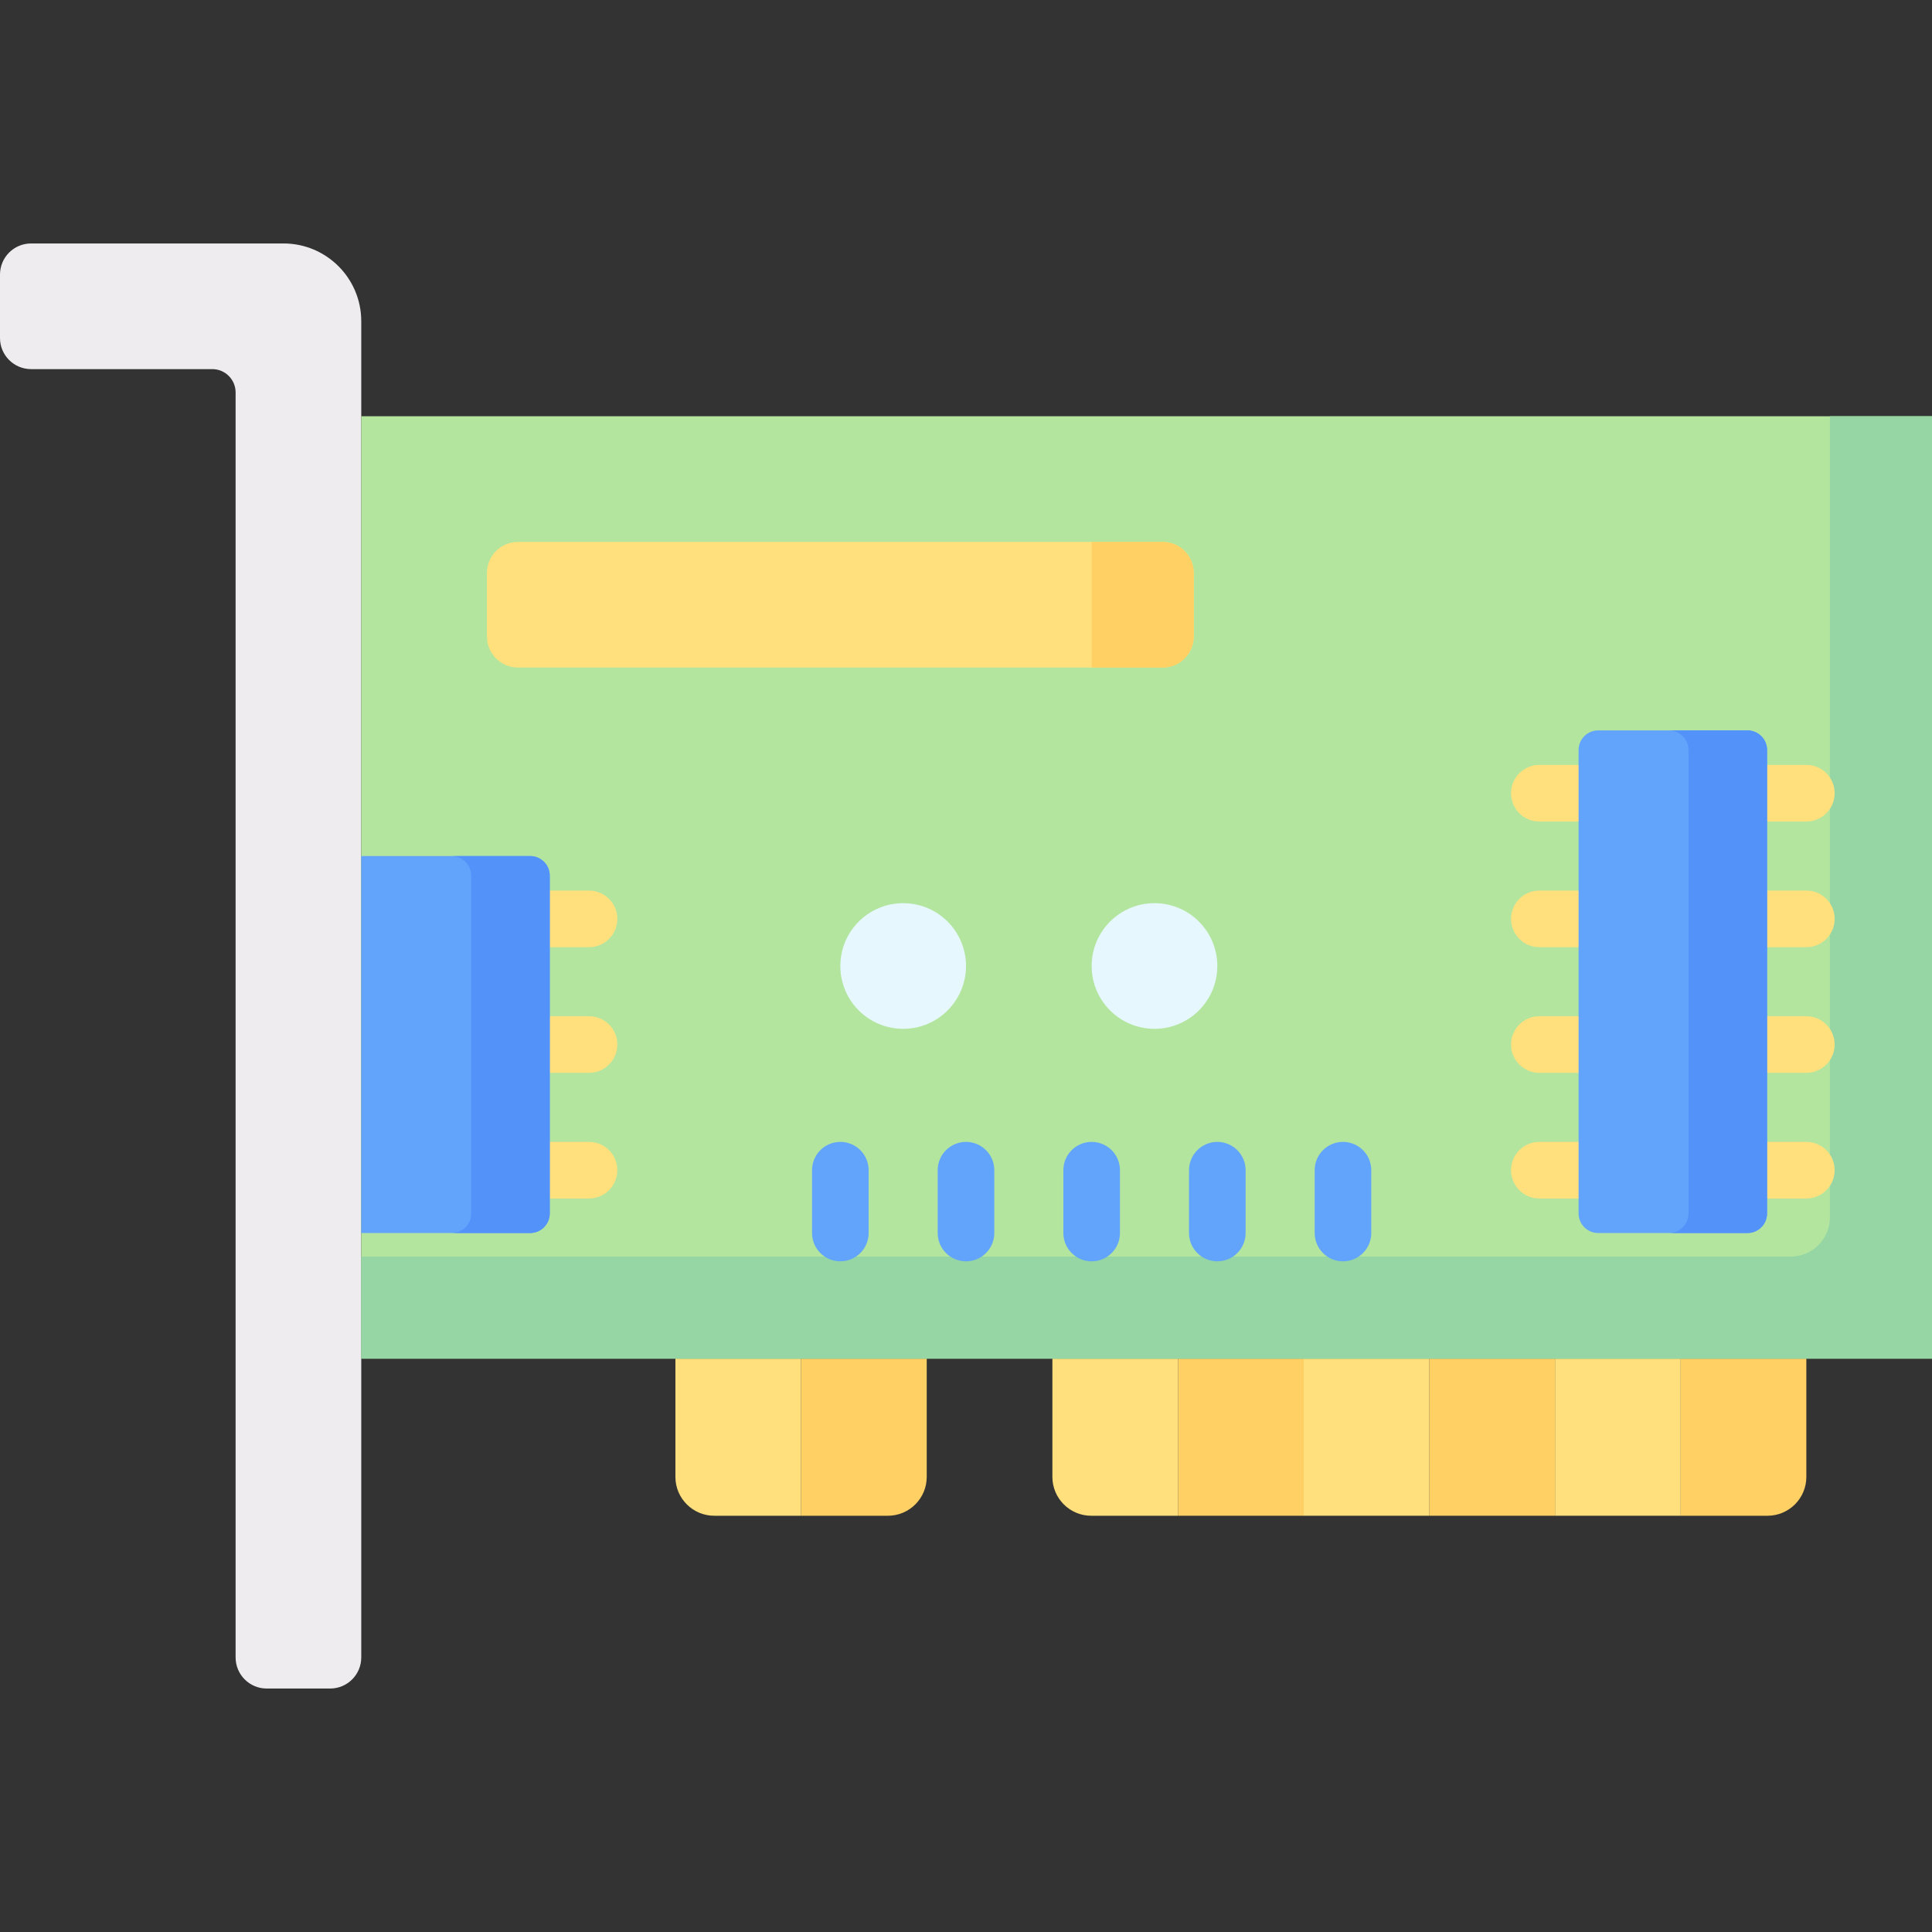 <svg id="Capa_1" enable-background="new 0 0 512 512" height="512" viewBox="0 0 512 512" width="512" xmlns="http://www.w3.org/2000/svg"><rect x="0" y="0" width="512" height="512" fill="#333333" stroke="none"/><g><g><path d="m468.397 401.691h-22.999v-41.626h33.301v31.324c0 5.69-4.612 10.302-10.302 10.302z" fill="#ffd064"/></g><g><path d="m412.098 360.065h33.301v41.626h-33.301z" fill="#ffe07d"/></g><g><path d="m378.797 360.065h33.301v41.626h-33.301z" fill="#ffd064"/></g><g><path d="m345.496 360.065h33.301v41.626h-33.301z" fill="#ffe07d"/></g><g><path d="m312.195 360.065h33.301v41.626h-33.301z" fill="#ffd064"/></g><g><path d="m312.195 401.691h-22.999c-5.69 0-10.302-4.612-10.302-10.302v-31.324h33.301z" fill="#ffe07d"/></g><g><path d="m235.292 401.691h-22.999v-41.626h33.301v31.324c-.001 5.69-4.613 10.302-10.302 10.302z" fill="#ffd064"/></g><g><path d="m212.293 401.691h-22.999c-5.69 0-10.302-4.612-10.302-10.302v-31.324h33.301z" fill="#ffe07d"/></g><g><path d="m0 72.762v16.818c0 4.552 3.69 8.241 8.241 8.241h48.016c3.414 0 6.181 2.767 6.181 6.181v335.236c0 4.552 3.69 8.241 8.241 8.241h16.818c4.552 0 8.241-3.69 8.241-8.241v-354.114c0-11.379-9.225-20.604-20.604-20.604h-66.893c-4.551 0-8.241 3.69-8.241 8.242z" fill="#efecef"/></g><g><path d="m95.74 110.309h416.26v249.756h-416.26z" fill="#b3e59f"/></g><g><path d="m484.943 110.309v212.293c0 5.747-4.659 10.406-10.406 10.406h-378.797v27.057h416.26v-249.756z" fill="#95d6a4"/></g><g><g><path d="m478.699 217.711h-10.406c-4.143 0-7.5-3.357-7.5-7.5s3.357-7.5 7.5-7.5h10.406c4.143 0 7.5 3.357 7.5 7.5s-3.357 7.5-7.5 7.5z" fill="#ffe07d"/></g><g><path d="m478.699 251.012h-10.406c-4.143 0-7.5-3.357-7.5-7.5s3.357-7.5 7.5-7.5h10.406c4.143 0 7.5 3.357 7.5 7.5s-3.357 7.5-7.5 7.5z" fill="#ffe07d"/></g><g><path d="m478.699 284.313h-10.406c-4.143 0-7.5-3.357-7.5-7.5s3.357-7.5 7.5-7.5h10.406c4.143 0 7.5 3.357 7.5 7.5s-3.357 7.5-7.5 7.5z" fill="#ffe07d"/></g><g><path d="m478.699 317.614h-10.406c-4.143 0-7.5-3.357-7.5-7.5s3.357-7.5 7.5-7.5h10.406c4.143 0 7.5 3.357 7.5 7.5s-3.357 7.5-7.5 7.5z" fill="#ffe07d"/></g></g><g><g><path d="m418.342 217.711h-10.407c-4.143 0-7.5-3.357-7.5-7.5s3.357-7.5 7.5-7.5h10.407c4.143 0 7.5 3.357 7.5 7.5s-3.358 7.5-7.5 7.5z" fill="#ffe07d"/></g><g><path d="m418.342 251.012h-10.407c-4.143 0-7.5-3.357-7.5-7.5s3.357-7.5 7.5-7.5h10.407c4.143 0 7.5 3.357 7.5 7.5s-3.358 7.5-7.5 7.5z" fill="#ffe07d"/></g><g><path d="m418.342 284.313h-10.407c-4.143 0-7.5-3.357-7.5-7.5s3.357-7.5 7.5-7.5h10.407c4.143 0 7.5 3.357 7.5 7.5s-3.358 7.5-7.5 7.5z" fill="#ffe07d"/></g><g><path d="m418.342 317.614h-10.407c-4.143 0-7.5-3.357-7.5-7.5s3.357-7.5 7.5-7.5h10.407c4.143 0 7.5 3.357 7.5 7.5s-3.358 7.5-7.5 7.5z" fill="#ffe07d"/></g></g><g><g><path d="m156.098 317.614h-10.406c-4.143 0-7.5-3.357-7.5-7.5s3.357-7.5 7.5-7.5h10.406c4.143 0 7.5 3.357 7.5 7.5s-3.358 7.5-7.5 7.5z" fill="#ffe07d"/></g><g><path d="m156.098 284.313h-10.406c-4.143 0-7.5-3.357-7.5-7.5s3.357-7.5 7.5-7.5h10.406c4.143 0 7.5 3.357 7.5 7.5s-3.358 7.5-7.5 7.5z" fill="#ffe07d"/></g><g><path d="m156.098 251.012h-10.406c-4.143 0-7.5-3.357-7.5-7.5s3.357-7.5 7.5-7.5h10.406c4.143 0 7.5 3.357 7.5 7.5s-3.358 7.5-7.5 7.5z" fill="#ffe07d"/></g></g><g><path d="m129.041 168.669v-16.818c0-4.552 3.69-8.241 8.241-8.241h170.834c4.552 0 8.241 3.69 8.241 8.241v16.818c0 4.552-3.69 8.241-8.241 8.241h-170.834c-4.552.001-8.241-3.689-8.241-8.241z" fill="#ffe07d"/></g><g><path d="m289.301 176.911v-33.301h18.815c4.552 0 8.241 3.69 8.241 8.241v16.818c0 4.552-3.69 8.241-8.241 8.241h-18.815z" fill="#ffd064"/></g><g><g><path d="m418.341 321.561v-122.797c0-2.874 2.33-5.203 5.203-5.203h39.545c2.874 0 5.203 2.33 5.203 5.203v122.797c0 2.874-2.33 5.203-5.203 5.203h-39.545c-2.873 0-5.203-2.329-5.203-5.203z" fill="#62a4fb"/></g><g><path d="m463.089 193.561h-20.813c2.874 0 5.203 2.33 5.203 5.203v122.797c0 2.874-2.33 5.203-5.203 5.203h20.813c2.874 0 5.203-2.33 5.203-5.203v-122.797c.001-2.873-2.329-5.203-5.203-5.203z" fill="#5392f9"/></g></g><g><g><path d="m145.691 232.065v89.496c0 2.874-2.33 5.203-5.203 5.203h-44.748v-99.902h44.748c2.874 0 5.203 2.329 5.203 5.203z" fill="#62a4fb"/></g><g><path d="m140.488 226.862h-20.813c2.874 0 5.203 2.33 5.203 5.203v89.496c0 2.874-2.33 5.203-5.203 5.203h20.813c2.874 0 5.203-2.33 5.203-5.203v-89.496c0-2.874-2.329-5.203-5.203-5.203z" fill="#5392f9"/></g></g><g><g><circle cx="239.35" cy="256" fill="#e6f7fe" r="16.65"/></g></g><g><g><circle cx="305.951" cy="256" fill="#e6f7fe" r="16.65"/></g></g><g><g><path d="m222.699 334.265c-4.143 0-7.5-3.357-7.5-7.5v-16.65c0-4.143 3.357-7.5 7.5-7.5s7.5 3.357 7.5 7.5v16.65c0 4.142-3.357 7.5-7.5 7.5z" fill="#62a4fb"/></g><g><path d="m256 334.265c-4.143 0-7.5-3.357-7.5-7.5v-16.65c0-4.143 3.357-7.5 7.5-7.5s7.5 3.357 7.5 7.5v16.65c0 4.142-3.357 7.5-7.5 7.5z" fill="#62a4fb"/></g><g><path d="m355.902 334.265c-4.143 0-7.5-3.357-7.5-7.5v-16.65c0-4.143 3.357-7.5 7.5-7.5s7.5 3.357 7.5 7.5v16.65c0 4.142-3.357 7.5-7.5 7.5z" fill="#62a4fb"/></g><g><path d="m289.301 334.265c-4.143 0-7.5-3.357-7.5-7.5v-16.65c0-4.143 3.357-7.5 7.5-7.5s7.5 3.357 7.5 7.5v16.65c0 4.142-3.358 7.5-7.5 7.5z" fill="#62a4fb"/></g><g><path d="m322.602 334.265c-4.143 0-7.5-3.357-7.5-7.5v-16.65c0-4.143 3.357-7.5 7.5-7.5s7.5 3.357 7.5 7.5v16.65c0 4.142-3.358 7.5-7.5 7.5z" fill="#62a4fb"/></g></g></g></svg>
